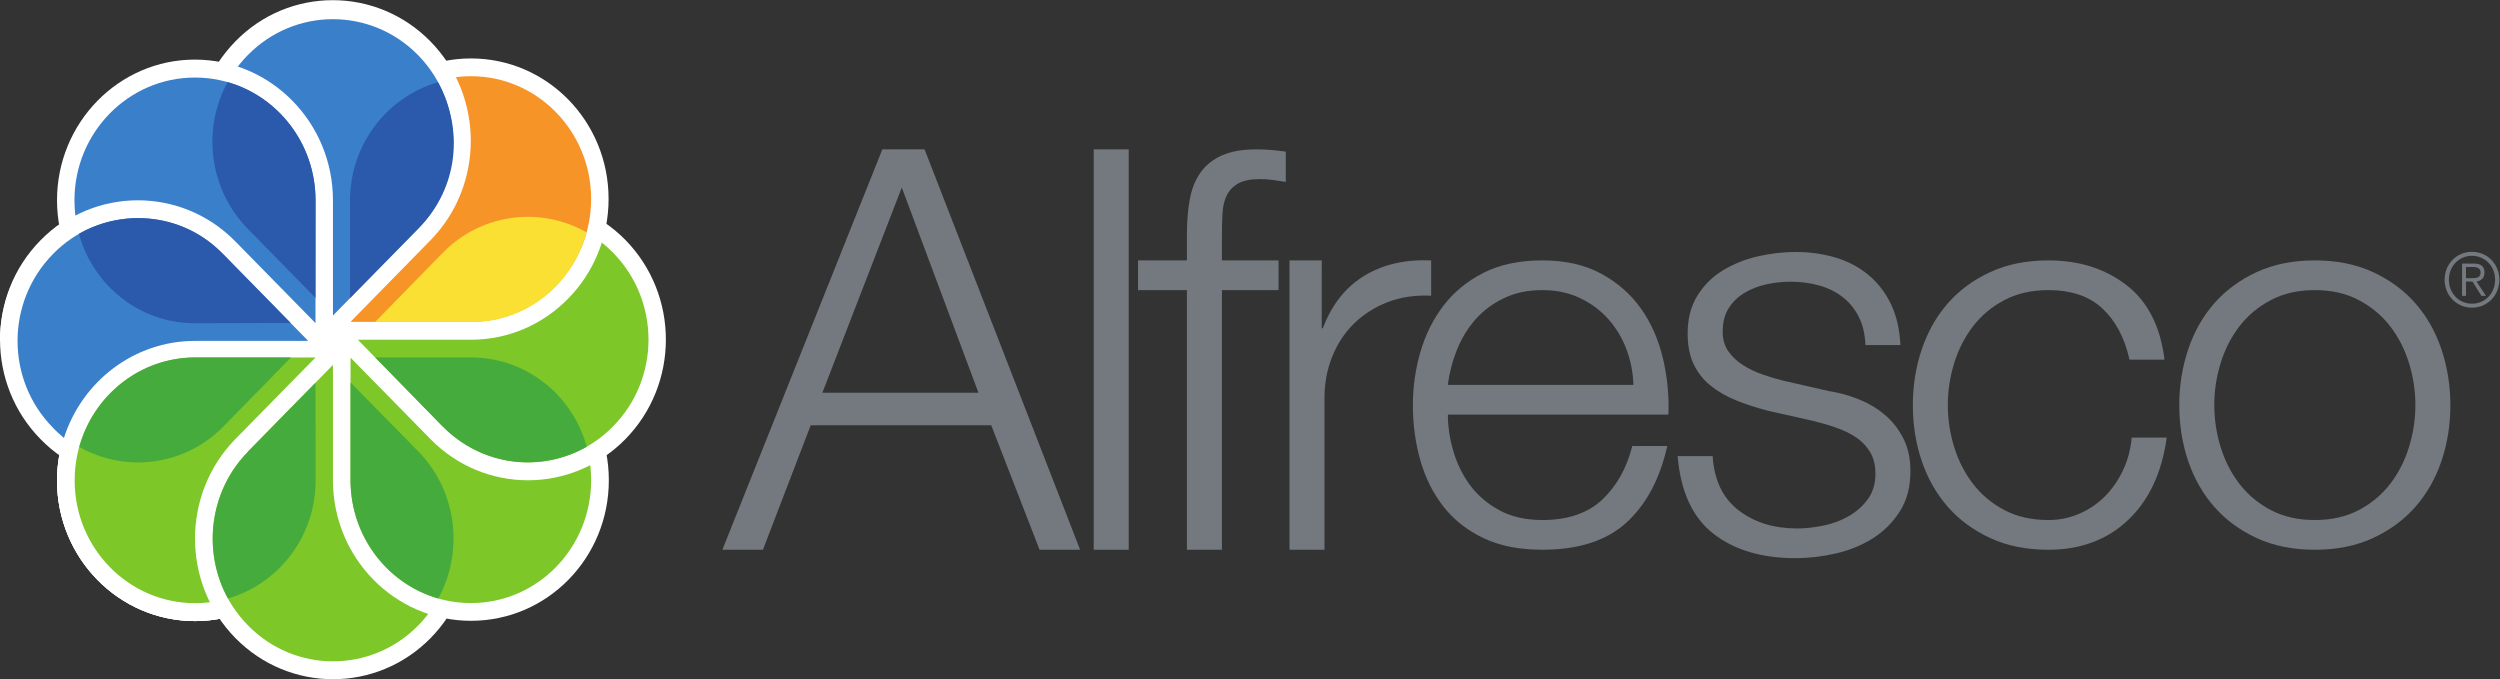<?xml version="1.0" encoding="UTF-8" standalone="no"?>
<svg
   xmlns:dc="http://purl.org/dc/elements/1.1/"
   xmlns:cc="http://creativecommons.org/ns#"
   xmlns:rdf="http://www.w3.org/1999/02/22-rdf-syntax-ns#"
   xmlns:svg="http://www.w3.org/2000/svg"
   xmlns="http://www.w3.org/2000/svg"
   viewBox="0 0 939.173 255.16"
   height="255.16"
   width="939.173"
   xml:space="preserve"
   id="svg2"
   version="1.1"><rect x="0" y="0" width="939.173" height="255.16" fill="#333333" stroke="none"/><defs
     id="defs6" /><g
     transform="matrix(1.333,0,0,-1.333,0,255.16)"
     id="g10"><g
       transform="scale(0.1)"
       id="g12"><path
         id="path14"
         style="fill:#73797e;fill-opacity:1;fill-rule:nonzero;stroke:none"
         d="m 2541.45,1385.72 216.06,-578.38 h -439.89 l 223.83,578.38 z M 2035.83,364.871 h 114.28 l 134.65,350.77 h 508.79 l 136.2,-350.77 h 114.27 L 2605.68,1493.25 H 2486.65 L 2035.83,364.871 v 0" /><path
         id="path16"
         style="fill:#73797e;fill-opacity:1;fill-rule:nonzero;stroke:none"
         d="m 3082.37,364.871 h 98.6 V 1493.25 h -98.6 V 364.871" /><path
         id="path18"
         style="fill:#73797e;fill-opacity:1;fill-rule:nonzero;stroke:none"
         d="m 3603.31,1180.31 h -159.62 v 71.11 c 0,22.15 0.48,42.69 1.54,61.62 1.03,19.02 4.94,35.58 11.73,49.83 6.76,14.2 17.46,25.52 32.06,33.98 14.61,8.41 35.49,12.64 62.66,12.64 11.45,0 22.96,-0.81 34.46,-2.37 11.4,-1.58 23.95,-3.42 37.5,-5.54 v 85.31 c -15.65,2.11 -29.69,3.74 -42.2,4.7 -12.57,1.06 -26.12,1.66 -40.74,1.66 -39.67,0 -72.28,-5.84 -97.86,-17.39 -25.58,-11.58 -45.69,-27.92 -60.27,-48.96 -14.62,-21.14 -24.47,-46.42 -29.76,-75.86 -5.18,-29.52 -7.83,-61.67 -7.83,-96.43 v -74.3 h -137.74 v -83.71 h 137.74 V 364.871 h 98.71 V 1096.6 h 159.62 v 83.71" /><path
         id="path20"
         style="fill:#73797e;fill-opacity:1;fill-rule:nonzero;stroke:none"
         d="m 3634.1,364.871 h 98.64 V 792.82 c 0,41.45 7.28,80.41 21.95,116.731 14.58,36.324 35.19,67.406 61.78,93.389 26.7,25.92 58.25,45.94 94.74,59.95 36.51,14.05 77.23,19.93 122.08,17.93 v 99.49 c -73.02,3.17 -135.91,-11.27 -188.64,-43.44 -52.66,-32.2 -91.51,-81.38 -116.61,-147.784 h -3.1 V 1180.31 H 3634.1 V 364.871" /><path
         id="path22"
         style="fill:#73797e;fill-opacity:1;fill-rule:nonzero;stroke:none"
         d="m 4080.45,829.512 c 4.16,33.879 12.73,66.976 25.84,99.32 13.07,32.523 30.46,61.094 52.41,85.708 21.92,24.64 48.53,44.53 79.92,59.45 31.25,15.03 67.23,22.61 107.96,22.61 39.65,0 75.11,-7.58 106.48,-22.61 31.31,-14.92 57.92,-34.81 79.83,-59.45 21.86,-24.614 38.84,-53.04 50.84,-84.849 12.01,-32.019 18.54,-65.39 19.61,-100.179 h -522.89 z m 621.49,-83.813 c 2.1,53.91 -3.12,107.141 -15.69,159.582 -12.44,52.5 -33.06,98.939 -61.81,139.439 -28.7,40.42 -65.96,73.17 -111.94,98.16 -45.89,24.97 -101.21,37.43 -165.92,37.43 -64.71,0 -120.03,-11.71 -165.96,-35.09 -45.92,-23.38 -83.51,-54.24 -112.72,-92.63 -29.16,-38.27 -50.86,-81.852 -64.99,-130.652 -14.03,-48.86 -21.1,-98.598 -21.1,-149.36 0,-54.75 7.07,-106.769 21.1,-156.058 14.13,-49.282 35.83,-92.598 64.99,-129.981 29.21,-37.328 66.8,-66.898 112.72,-88.828 45.93,-21.973 101.25,-32.84 165.96,-32.84 102.26,0 181.3,25.52 237.15,76.609 55.87,51.098 94.23,123.04 115.09,215.758 h -98.62 c -15.66,-62.207 -43.82,-112.5 -84.53,-150.968 -40.71,-38.411 -97.07,-57.661 -169.09,-57.661 -46.94,0 -87.37,9.243 -121.34,27.731 -33.9,18.551 -61.33,42.039 -82.21,70.308 -20.85,28.262 -36.52,60.051 -46.88,95.172 -10.52,35.129 -15.7,69.739 -15.7,103.879 h 621.49 v 0" /><path
         id="path24"
         style="fill:#73797e;fill-opacity:1;fill-rule:nonzero;stroke:none"
         d="m 5355.78,941.676 c -2.09,44.219 -10.97,82.704 -26.6,115.374 -15.67,32.62 -36.79,60.03 -63.34,82.16 -26.66,22.15 -57.48,38.48 -92.43,48.98 -34.99,10.57 -72.85,15.85 -113.51,15.85 -35.46,0 -71.2,-4.22 -107.24,-12.63 -36,-8.46 -68.58,-21.67 -97.76,-39.57 -29.34,-17.87 -53.07,-41.63 -71.3,-71.02 -18.26,-29.56 -27.45,-64.92 -27.45,-105.972 0,-34.789 5.73,-64.008 17.22,-87.746 11.48,-23.661 27.45,-43.704 47.74,-60.012 20.36,-16.36 44.12,-30.031 71.29,-41.121 27.12,-11.028 56.85,-20.77 89.21,-29.199 l 126.84,-28.442 c 21.88,-5.34 43.57,-11.558 64.96,-18.976 21.41,-7.352 40.44,-16.563 57.18,-27.661 16.69,-11.062 29.95,-25 39.89,-41.863 9.92,-16.84 14.91,-36.848 14.91,-60.109 0,-28.41 -7.11,-52.41 -21.12,-71.86 -14.15,-19.558 -32.19,-35.558 -54.03,-48.25 -21.95,-12.558 -45.99,-21.55 -72.05,-26.757 -26.05,-5.364 -50.64,-7.981 -73.62,-7.981 -65.75,0 -120.76,17.117 -165.14,51.379 -44.35,34.262 -68.64,85.102 -72.86,152.5 h -98.64 c 8.39,-100.148 42.09,-173.09 101.04,-218.879 59.01,-45.812 135.96,-68.723 230.93,-68.723 37.6,0 75.66,4.442 114.28,13.372 38.6,8.98 73.34,23.16 104.1,42.71 30.78,19.489 56.07,44.758 75.96,75.918 19.78,31.063 29.73,68.661 29.73,112.911 0,35.902 -6.77,66.961 -20.35,93.339 -13.55,26.274 -31.04,48.372 -52.45,66.301 -21.38,17.891 -45.91,32.41 -73.59,43.492 -27.6,11.02 -55.62,18.731 -83.73,22.899 l -131.53,30.058 c -16.69,4.18 -34.92,9.68 -54.79,16.563 -19.82,6.789 -38.12,15.551 -54.77,26.129 -16.71,10.422 -30.57,23.351 -41.56,38.664 -10.93,15.246 -16.3,33.973 -16.3,56.101 0,26.245 5.63,48.505 17.11,66.375 11.42,17.95 26.64,32.41 45.49,43.49 18.69,11.03 39.33,18.88 61.76,23.69 22.47,4.78 44.65,7.07 66.56,7.07 28.16,0 54.74,-3.33 79.87,-10.28 24.94,-6.79 47.22,-17.56 66.48,-32.38 19.3,-14.68 34.72,-33.41 46.2,-56.11 11.5,-22.601 17.69,-49.206 18.77,-79.784 h 98.64 v 0" /><path
         id="path26"
         style="fill:#73797e;fill-opacity:1;fill-rule:nonzero;stroke:none"
         d="m 6100.06,900.602 c -11.48,93.777 -47.25,163.848 -107.28,210.158 -60.1,46.37 -133.37,69.55 -219.95,69.55 -61.65,0 -116.14,-10.89 -163.64,-32.85 -47.5,-21.89 -87.46,-51.3 -119.8,-88.09 -32.32,-36.9 -56.8,-80.198 -73.52,-129.979 -16.7,-49.77 -25.07,-102.051 -25.07,-156.813 0,-55.75 8.37,-108.238 25.07,-157.566 16.72,-49.293 41.2,-92.332 73.52,-129.203 32.34,-36.879 72.3,-66.168 119.8,-88.098 47.5,-21.973 101.99,-32.84 163.64,-32.84 90.77,0 165.61,27.938 224.59,83.738 59.01,55.832 95.28,133.25 108.83,232.301 h -98.62 c -3.09,-33.73 -11.51,-64.789 -25.06,-93.211 -13.6,-28.469 -30.83,-52.937 -51.59,-73.519 -20.9,-20.539 -44.98,-36.649 -72.07,-48.18 -27.07,-11.629 -55.87,-17.391 -86.08,-17.391 -47.01,0 -88.26,9.34 -123.75,27.911 -35.51,18.652 -64.92,43.218 -88.41,73.679 -23.47,30.422 -41.2,65.09 -53.25,103.781 -11.98,38.829 -18.03,78.372 -18.03,118.598 0,40.301 6.05,79.731 18.03,118.57 12.05,38.692 29.78,73.356 53.25,103.782 23.49,30.46 52.9,55 88.41,73.65 35.49,18.7 76.74,28.02 123.75,28.02 64.65,0 115.57,-17.4 152.58,-52.14 37.15,-34.83 62.37,-82.757 75.97,-143.858 h 98.68 v 0" /><path
         id="path28"
         style="fill:#73797e;fill-opacity:1;fill-rule:nonzero;stroke:none"
         d="m 6523.66,1096.6 c 46.97,0 88.25,-9.32 123.68,-28.02 35.49,-18.65 64.95,-43.19 88.5,-73.65 23.46,-30.426 41.22,-65.09 53.22,-103.782 11.95,-38.839 18.04,-78.269 18.04,-118.57 0,-40.226 -6.09,-79.769 -18.04,-118.598 -12,-38.691 -29.76,-73.359 -53.22,-103.781 -23.55,-30.461 -53.01,-55.027 -88.5,-73.679 -35.43,-18.571 -76.71,-27.911 -123.68,-27.911 -46.96,0 -88.2,9.34 -123.63,27.911 -35.5,18.652 -64.96,43.218 -88.56,73.679 -23.36,30.422 -41.17,65.09 -53.15,103.781 -11.99,38.829 -17.96,78.372 -17.96,118.598 0,40.301 5.97,79.731 17.96,118.57 11.98,38.692 29.79,73.356 53.15,103.782 23.6,30.46 53.06,55 88.56,73.65 35.43,18.7 76.67,28.02 123.63,28.02 z m 0,83.71 c -61.55,0 -116.08,-10.89 -163.61,-32.85 -47.45,-21.89 -87.41,-51.3 -119.69,-88.09 -32.43,-36.9 -56.9,-80.198 -73.62,-129.979 -16.67,-49.77 -25.06,-102.051 -25.06,-156.813 0,-55.75 8.39,-108.238 25.06,-157.566 16.72,-49.293 41.19,-92.332 73.62,-129.203 32.28,-36.879 72.24,-66.168 119.69,-88.098 47.53,-21.973 102.06,-32.84 163.61,-32.84 61.64,0 116.16,10.867 163.63,32.84 47.5,21.93 87.42,51.219 119.81,88.098 32.31,36.871 56.85,79.91 73.53,129.203 16.68,49.328 25.06,101.816 25.06,157.566 0,54.762 -8.38,107.043 -25.06,156.813 -16.68,49.781 -41.22,93.079 -73.53,129.979 -32.39,36.79 -72.31,66.2 -119.81,88.09 -47.47,21.96 -101.99,32.85 -163.63,32.85 v 0" /><path
         id="path30"
         style="fill:#73797e;fill-opacity:1;fill-rule:nonzero;stroke:none"
         d="m 6964.1,1130.2 c 13.54,0 26.78,0.43 26.78,15.91 0,12.68 -10.41,15.65 -21.15,15.65 h -20.07 v -31.56 z m -14.44,-49.89 h -11.06 v 90.96 h 34.18 c 20.14,0 29.09,-8.86 29.09,-25.16 0,-16.14 -10.38,-23.31 -22.38,-25.38 l 26.49,-40.42 h -12.78 l -25.15,40.42 h -18.39 z m -48.14,45.51 c 0,-37.66 27.71,-67.51 65.1,-67.51 37.35,0 65.17,29.85 65.17,67.51 0,37.58 -27.82,67.41 -65.17,67.41 -37.39,0 -65.1,-29.83 -65.1,-67.41 z m 142.23,0 c 0,-44.26 -33.54,-78.69 -77.13,-78.69 -43.6,0 -77.17,34.43 -77.17,78.69 0,44.12 33.57,78.66 77.17,78.66 43.59,0 77.13,-34.54 77.13,-78.66" /><path
         id="path32"
         style="fill:#ffffff;fill-opacity:1;fill-rule:nonzero;stroke:none"
         d="m 938.328,956.355 -264.656,270.165 -9.609,9.84 c -151.688,155.21 -398.887,155.21 -549.848,0.6 -152.199,-154.48 -152.199,-405.722 0,-560.382 150.961,-155.066 397.504,-155.066 549.137,0 l 274.976,279.777" /><path
         id="path34"
         style="fill:#ffffff;fill-opacity:1;fill-rule:nonzero;stroke:none"
         d="M 938.328,956.723 V 575.109 l 0.559,-14.027 c 0,-218.793 -174.27,-397.211 -389.102,-397.211 -214.836,0 -389.086,177.301 -389.086,396.098 0,219.051 174.899,396.754 389.086,396.754 h 388.543" /><path
         id="path36"
         style="fill:#ffffff;fill-opacity:1;fill-rule:nonzero;stroke:none"
         d="M 938.328,956.723 V 575.109 l 0.559,-14.027 c 0,-218.793 -174.27,-397.211 -389.102,-397.211 -214.836,0 -389.086,177.301 -389.086,396.098 0,219.051 174.899,396.754 389.086,396.754 h 388.543" /><path
         id="path38"
         style="fill:#ffffff;fill-opacity:1;fill-rule:nonzero;stroke:none"
         d="M 938.328,956.723 V 575.109 l 0.559,-14.027 c 0,-218.793 -174.27,-397.211 -389.102,-397.211 -214.836,0 -389.086,177.301 -389.086,396.098 0,24.39 2.563,48.019 6.555,70.75 151.601,-107.617 361.297,-92.348 496.098,45.75 l 274.976,279.886 v 0.368" /><path
         id="path40"
         style="fill:#7dc729;fill-opacity:1;fill-rule:nonzero;stroke:none"
         d="m 549.785,906.711 c -187.195,0 -339.371,-155.223 -339.371,-346.742 0,-190.789 152.176,-345.66 339.371,-345.66 187.832,0 339.442,154.871 339.442,345.66 V 906.711 H 549.785" /><path
         id="path42"
         style="fill:#ffffff;fill-opacity:1;fill-rule:nonzero;stroke:none"
         d="m 938.328,956.723 264.452,-269.692 10.88,-9.84 c 151.07,-155 151.77,-406.632 0,-561.179 -152.2,-154.692 -398.062,-154.692 -550.308,0 -151.633,154.547 -151.633,405.898 0,560.84 l 274.976,279.871" /><path
         id="path44"
         style="fill:#7dc729;fill-opacity:1;fill-rule:nonzero;stroke:none"
         d="m 698.828,641.27 c -132.836,-135.149 -132.836,-354.731 0,-489.508 132.219,-135.192 347.242,-135.192 480.072,0 132.27,134.777 132.27,354.359 0,489.508 l -11.05,10.128 -229.522,234.352 -239.5,-244.031 v -0.449" /><path
         id="path46"
         style="fill:#ffffff;fill-opacity:1;fill-rule:nonzero;stroke:none"
         d="m 938.328,956.723 h 374.732 l 13.63,0.664 c 214.9,0 389.14,-177.625 389.14,-396.676 0,-219.18 -173.66,-396.09 -388.49,-396.09 -214.85,0 -389.012,177.219 -389.012,396.09 v 396.012" /><path
         id="path48"
         style="fill:#7dc729;fill-opacity:1;fill-rule:nonzero;stroke:none"
         d="m 987.926,560.711 c 0,-191.262 151.564,-346.141 339.414,-346.141 187,0 338.62,154.879 338.62,346.141 0,191.508 -151.62,346 -338.62,346 H 987.926 v -346" /><path
         id="path50"
         style="fill:#ffffff;fill-opacity:1;fill-rule:nonzero;stroke:none"
         d="m 938.328,956.723 264.452,270.067 10.26,10.17 c 151.69,154.61 398.09,155.24 549.76,0.7 151.7,-155 151.7,-405.851 0,-560.808 -151.67,-154.942 -398.07,-154.942 -549.76,0 L 938.328,956.723" /><path
         id="path52"
         style="fill:#7dc729;fill-opacity:1;fill-rule:nonzero;stroke:none"
         d="m 1248.5,712.68 c 131.67,-135.551 346.56,-135.551 479.43,0 132.95,134.922 132.95,353.9 0,489.17 -132.87,135.13 -347.76,135.13 -479.43,0 l -10.89,-10.56 -229.11,-234.567 238.78,-243.754 1.22,-0.289" /><path
         id="path54"
         style="fill:#ffffff;fill-opacity:1;fill-rule:nonzero;stroke:none"
         d="m 938.328,956.723 v 396.117 c 0,218.62 173.472,396.64 389.012,396.64 214.25,0 387.79,-176.85 387.79,-395.99 0,-219.09 -173.54,-396.767 -387.79,-396.767 H 938.328" /><path
         id="path56"
         style="fill:#f79427;fill-opacity:1;fill-rule:nonzero;stroke:none"
         d="m 1327.34,1007.07 c 187,0 338.62,154.96 338.62,346.37 0,190.69 -151.62,346 -338.62,346 -187.85,0 -340.11,-155.31 -340.11,-346 l 0.696,-14.82 v -331.55 h 339.414" /><path
         id="path58"
         style="fill:#ffffff;fill-opacity:1;fill-rule:nonzero;stroke:none"
         d="m 938.328,956.723 -264.656,270.067 -10.32,9.57 c -151.633,155.21 -151.633,406.6 0,561.18 150.992,154.88 397.528,154.88 549.688,0 151.69,-154.58 151.69,-405.97 0,-560.58 L 938.328,956.723" /><path
         id="path60"
         style="fill:#3a7fca;fill-opacity:1;fill-rule:nonzero;stroke:none"
         d="m 1178.21,1269.22 c 132.2,135.19 132.2,354.6 0,489.6 -132.79,135.07 -347.163,135.07 -479.983,0 -132.922,-135 -132.922,-354.41 0,-489.6 l 9.675,-10.37 230.426,-233.95 239.162,243.73 0.72,0.59" /><path
         id="path62"
         style="fill:#ffffff;fill-opacity:1;fill-rule:nonzero;stroke:none"
         d="M 938.328,953.488 H 563.93 l -14.145,-0.383 c -214.187,0 -389.086,177.695 -389.086,396.665 0,218.79 174.25,396.43 388.43,396.43 214.859,0 389.199,-177.64 389.199,-396.58 V 953.488" /><path
         id="path64"
         style="fill:#3a7fca;fill-opacity:1;fill-rule:nonzero;stroke:none"
         d="m 889.168,1349.62 c 0,191.24 -151.613,346 -340.039,346 -187.082,0 -339.289,-154.76 -339.289,-345.74 0,-191.12 152.207,-346.42 339.289,-346.42 l 14.801,0.39 h 325.238 v 345.77" /><path
         id="path66"
         style="fill:#ffffff;fill-opacity:1;fill-rule:nonzero;stroke:none"
         d="M 938.328,953.488 0,953.105 c 0,101.355 37.398,202.925 114.215,280.625 150.961,154.59 397.504,154.59 549.137,0 L 938.328,953.488" /><path
         id="path68"
         style="fill:#3a7fca;fill-opacity:1;fill-rule:nonzero;stroke:none"
         d="M 628.508,1198.15 868.559,953.488 H 549.785 c -172.265,0 -318.777,-114.5 -369.648,-273.609 -10.383,9.172 -21.379,18.492 -30.969,28.922 -132.938,135.199 -132.938,353.839 0,489.349 131.551,134.99 347.125,134.99 479.34,0" /><path
         id="path70"
         style="fill:#2b5aac;fill-opacity:1;fill-rule:nonzero;stroke:none"
         d="m 629.109,1197.86 189.969,-193.8 -270.187,-0.84 c -155.512,0 -286.645,106.53 -326.426,251.99 128.984,73.73 297.918,56.01 406.043,-57.06 l 0.601,-0.29" /><path
         id="path72"
         style="fill:#2b5aac;fill-opacity:1;fill-rule:nonzero;stroke:none"
         d="m 889.281,1348.93 -0.277,-274.13 -190.703,194.47 c -109.821,112.22 -129.16,281.97 -56.86,413.53 142.571,-40.72 247.84,-174.34 247.84,-333.14 v -0.73" /><path
         id="path74"
         style="fill:#2b5aac;fill-opacity:1;fill-rule:nonzero;stroke:none"
         d="m 986.461,1074.19 v 274.98 c 0,158.46 105.099,292.3 247.849,333.36 72.19,-131.93 58.61,-297.3 -54.7,-411.65 L 986.461,1074.19" /><path
         id="path76"
         style="fill:#fae033;fill-opacity:1;fill-rule:nonzero;stroke:none"
         d="m 1057.33,1006.93 190.53,194.79 c 109.76,112.13 276.42,131.08 405.53,57.47 -40.76,-145.37 -165.1,-249.81 -318.15,-252.36 l -277.91,0.1" /><path
         id="path78"
         style="fill:#46ab3d;fill-opacity:1;fill-rule:nonzero;stroke:none"
         d="m 1057.3,906.91 h 269.66 c 155.52,0 286.53,-105.898 326.58,-251.621 -129.78,-73.98 -296.36,-54.59 -406.6,57.492 L 1057.3,906.91" /><path
         id="path80"
         style="fill:#46ab3d;fill-opacity:1;fill-rule:nonzero;stroke:none"
         d="M 987.895,562.539 V 836.191 L 1178.9,642.039 C 1288.73,529.621 1307.32,359.059 1235.12,227.5 1092.49,268.398 987.895,402.57 987.895,561.23 v 1.309" /><path
         id="path82"
         style="fill:#46ab3d;fill-opacity:1;fill-rule:nonzero;stroke:none"
         d="m 699.277,641.93 189.844,193.609 0.426,-275.078 c 0,-158.57 -104.445,-291.82 -247.067,-332.93 -72.25,131.821 -52.91,301.969 56.797,413.848 v 0.551" /><path
         id="path84"
         style="fill:#46ab3d;fill-opacity:1;fill-rule:nonzero;stroke:none"
         d="M 551.711,906.82 H 820.152 L 629.793,712.398 C 520.203,600.41 352.238,581.09 223.332,654.73 263.867,800.531 395.027,906.82 550.527,906.82 h 1.184" /></g></g></svg>